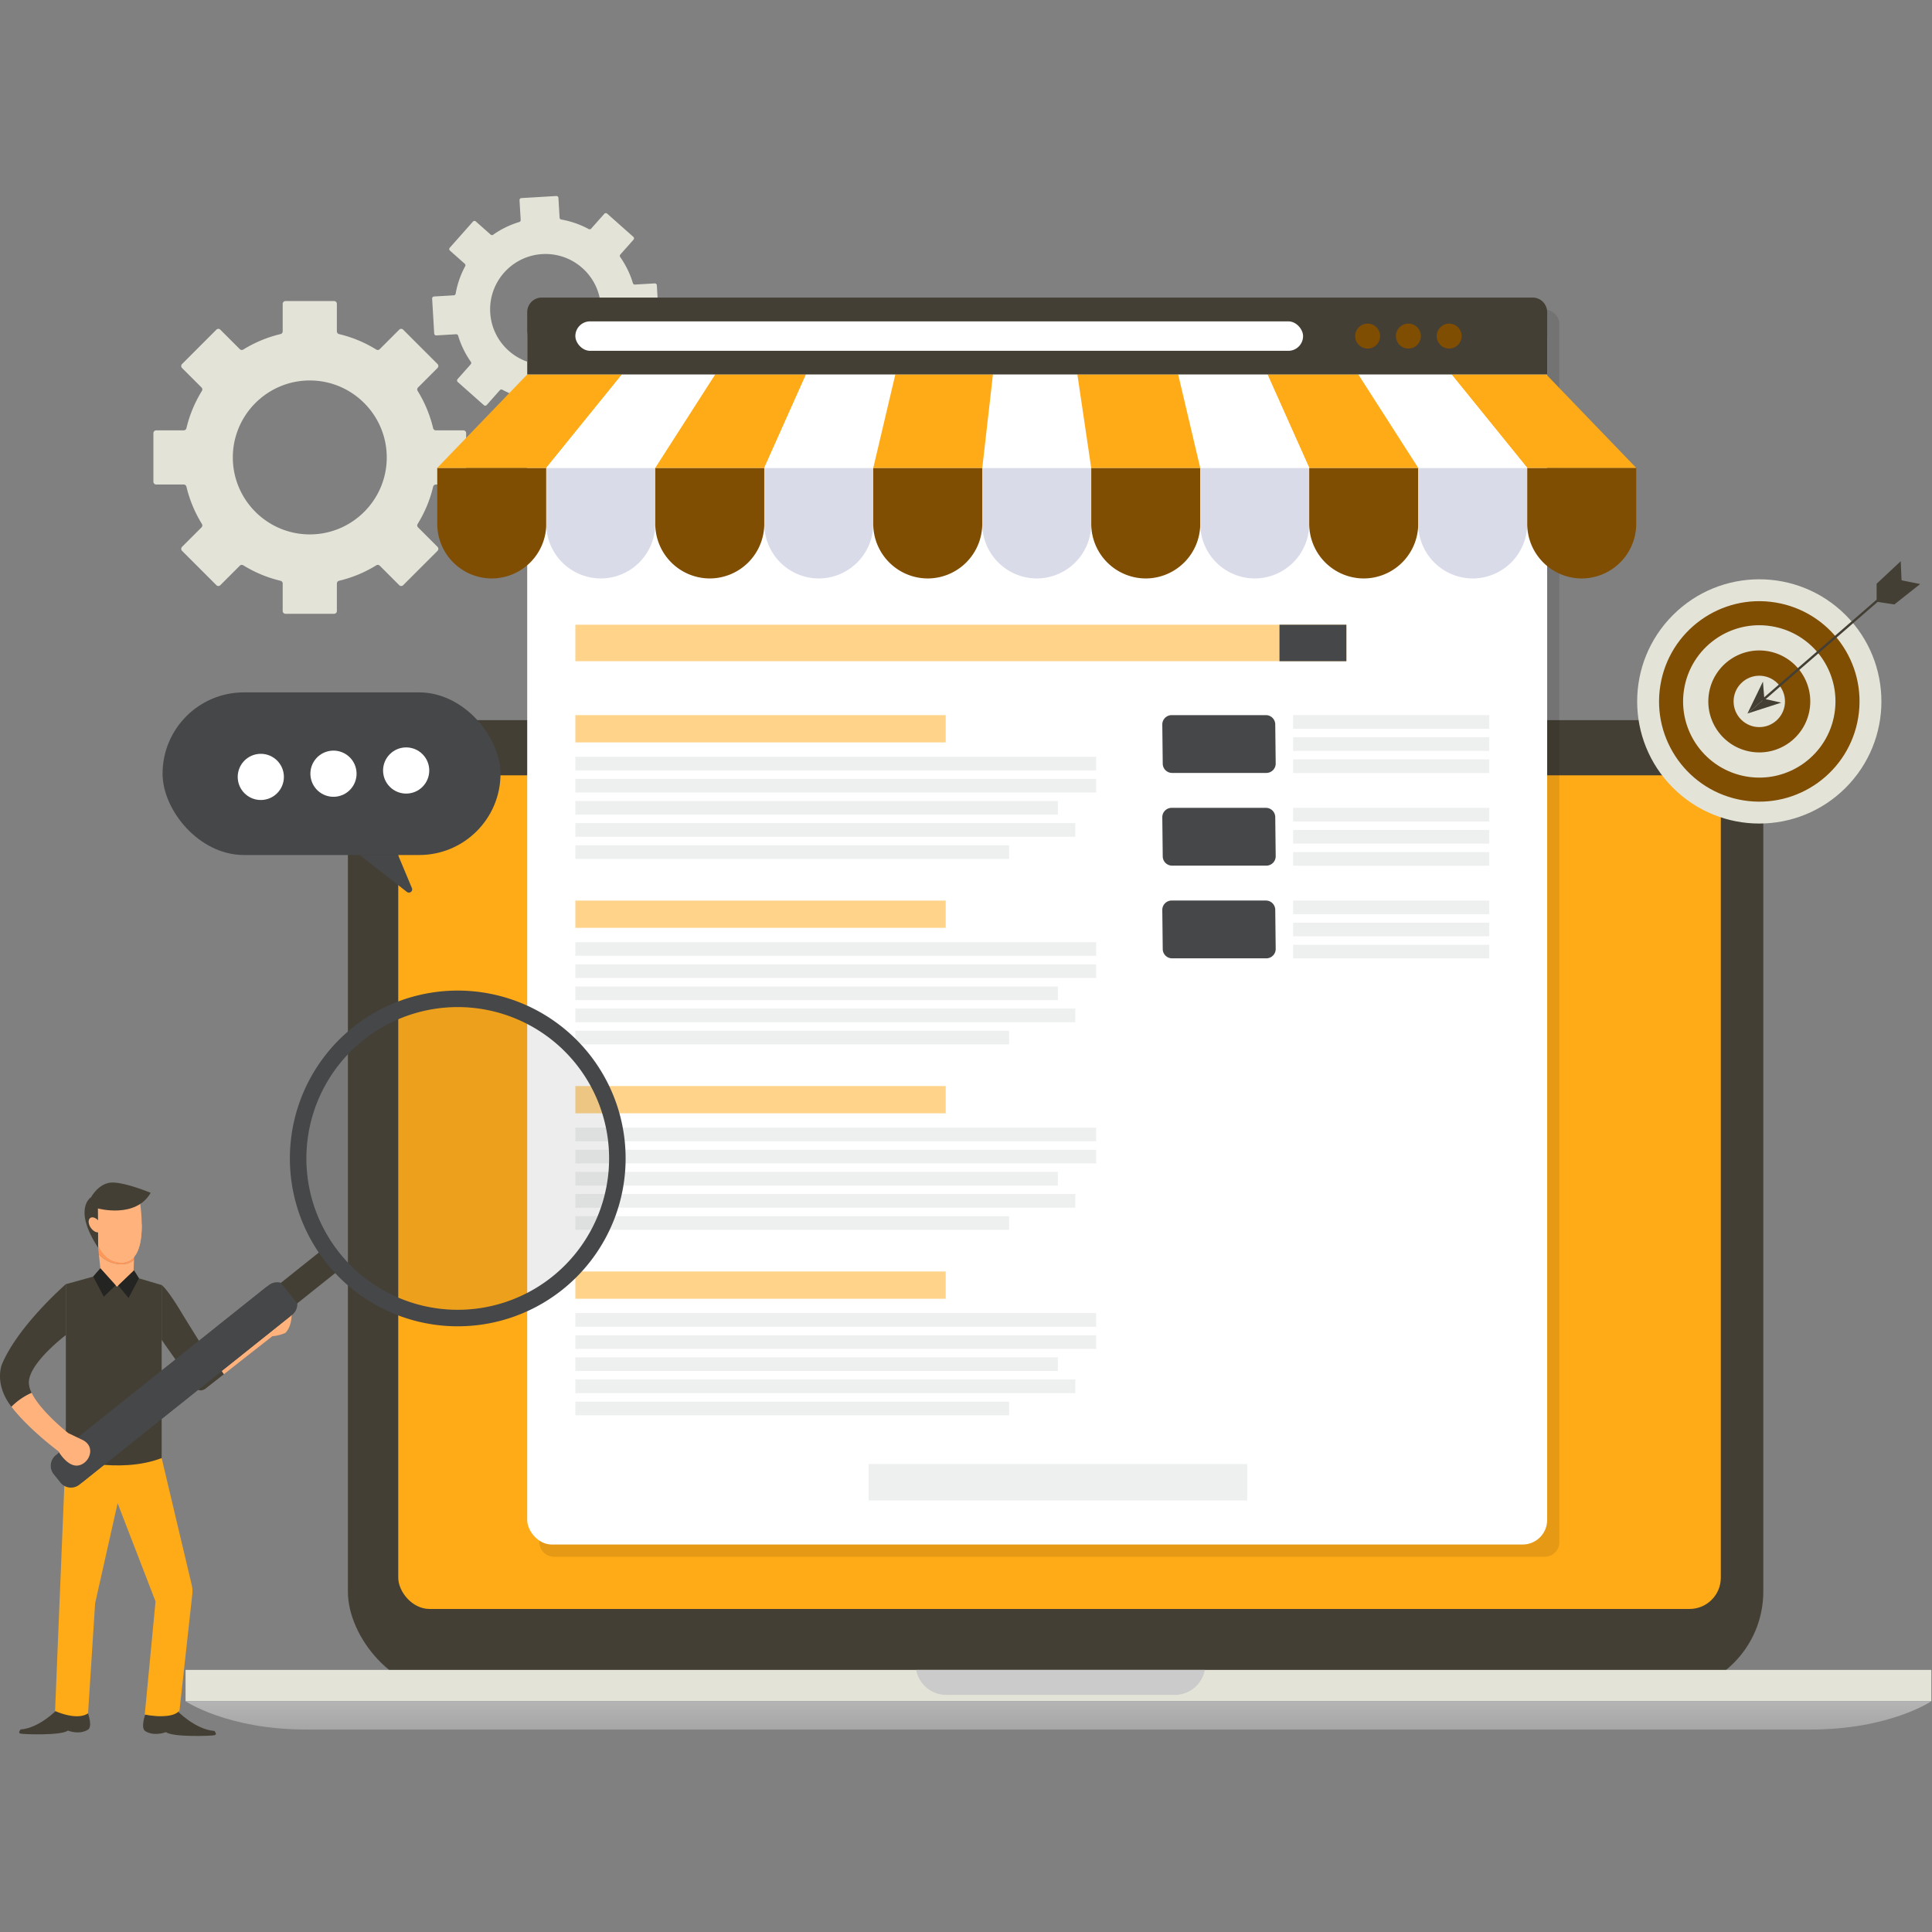 <svg xmlns="http://www.w3.org/2000/svg" xmlns:svgjs="http://svgjs.com/svgjs" xmlns:xlink="http://www.w3.org/1999/xlink" width="288" height="288"><rect width="100%" height="100%" fill="#808080" stroke="none"/><svg xmlns="http://www.w3.org/2000/svg" width="288" height="288" viewBox="0 0 494.977 394.538"><defs><linearGradient id="a" x1=".5" x2=".499" y1="-5.159" y2="12.451" gradientUnits="objectBoundingBox"><stop class="stopColorfff svgShape" offset="0" stop-color="#fff"/><stop class="stopColor000000 svgShape" offset="1"/></linearGradient></defs><g class="color000 svgShape" transform="translate(1108.559 -1193.797)"><g class="color000 svgShape" transform="translate(-1018.223 1459.426)"><path fill="#64471c" d="M-827.619,1727.436l-62.463,35.352a7.357,7.357,0,0,1-9.6-2.106l-37.691-52.4a7.357,7.357,0,0,1,2.349-10.7l74.634-42.241a7.357,7.357,0,0,1,10.382,3.494l25.52,59.287A7.357,7.357,0,0,1-827.619,1727.436Z" class="color64471c svgShape" transform="translate(949.127 -1646.849)"/><rect width="119.21" height="21.189" fill="#806137" class="color806137 svgShape" rx="8.889" transform="rotate(-29.509 111.478 29.359)"/></g><g class="color000 svgShape" transform="translate(-1069.252 1193.797)"><path fill="#e3e3d8" d="M-962.161,1285.458v-12.443a.717.717,0,0,0-.718-.718h-7.045a.719.719,0,0,1-.7-.557,32.29,32.29,0,0,0-3.962-9.539.719.719,0,0,1,.1-.889l4.991-4.991a.718.718,0,0,0,0-1.015l-8.8-8.8a.718.718,0,0,0-1.015,0l-4.99,4.991a.721.721,0,0,1-.89.1,32.264,32.264,0,0,0-9.538-3.963.719.719,0,0,1-.557-.7v-7.045a.717.717,0,0,0-.718-.718h-12.442a.717.717,0,0,0-.718.718v7.045a.72.72,0,0,1-.557.7,32.267,32.267,0,0,0-9.537,3.963.72.72,0,0,1-.889-.1l-4.991-4.991a.717.717,0,0,0-1.014,0l-8.8,8.8a.717.717,0,0,0,0,1.015l4.988,4.988a.72.72,0,0,1,.1.89,32.288,32.288,0,0,0-3.962,9.54.72.72,0,0,1-.7.557h-7.044a.718.718,0,0,0-.718.718v12.443a.717.717,0,0,0,.718.717h7.044a.72.72,0,0,1,.7.557,32.281,32.281,0,0,0,3.962,9.539.72.72,0,0,1-.1.89l-4.988,4.988a.717.717,0,0,0,0,1.015l8.8,8.8a.716.716,0,0,0,1.014,0l4.989-4.989a.721.721,0,0,1,.89-.1,32.277,32.277,0,0,0,9.539,3.962.72.72,0,0,1,.557.7v7.043a.717.717,0,0,0,.718.718H-996a.718.718,0,0,0,.718-.718v-7.043a.72.72,0,0,1,.557-.7,32.3,32.3,0,0,0,9.541-3.962.72.72,0,0,1,.889.1l4.988,4.989a.717.717,0,0,0,1.015,0l8.8-8.8a.718.718,0,0,0,0-1.015l-4.991-4.991a.719.719,0,0,1-.1-.889,32.276,32.276,0,0,0,3.962-9.537.72.72,0,0,1,.7-.557h7.045A.717.717,0,0,0-962.161,1285.458Zm-22.1,1.922a19.844,19.844,0,0,1-9.811,9.815c-.4.178-.8.348-1.209.5a19.59,19.59,0,0,1-6.938,1.261,19.6,19.6,0,0,1-6.94-1.261q-.615-.232-1.206-.5a19.85,19.85,0,0,1-9.813-9.812q-.267-.593-.5-1.207a19.6,19.6,0,0,1-1.261-6.94,19.586,19.586,0,0,1,1.261-6.938c.153-.41.322-.811.5-1.209a19.847,19.847,0,0,1,9.815-9.811c.395-.18.8-.345,1.2-.5a19.6,19.6,0,0,1,6.94-1.26,19.587,19.587,0,0,1,6.938,1.26q.495.185.974.4a19.825,19.825,0,0,1,10.155,10.162q.208.473.39.961a19.591,19.591,0,0,1,1.261,6.938,19.605,19.605,0,0,1-1.261,6.94C-983.919,1286.582-984.084,1286.984-984.264,1287.379Z" class="colore3e3d8 svgShape" transform="translate(1042.282 -1212.262)"/><path fill="#e3e3d8" d="M-863.786,1225.608l-.53-8.94a.517.517,0,0,0-.546-.485l-5.062.3a.518.518,0,0,1-.526-.371,23.232,23.232,0,0,0-3.254-6.684.518.518,0,0,1,.034-.643l3.373-3.8a.517.517,0,0,0-.043-.729l-6.7-5.947a.517.517,0,0,0-.729.043l-3.373,3.8a.519.519,0,0,1-.635.109,23.22,23.22,0,0,0-7.022-2.441.517.517,0,0,1-.43-.478l-.3-5.062a.517.517,0,0,0-.546-.485l-8.939.53a.517.517,0,0,0-.485.546l.3,5.062a.519.519,0,0,1-.371.526,23.222,23.222,0,0,0-6.683,3.254.517.517,0,0,1-.643-.034l-3.8-3.373a.517.517,0,0,0-.729.043l-5.946,6.7a.516.516,0,0,0,.043.729l3.8,3.372a.518.518,0,0,1,.109.635,23.253,23.253,0,0,0-2.441,7.024.517.517,0,0,1-.478.43l-5.061.3a.516.516,0,0,0-.485.546l.53,8.94a.517.517,0,0,0,.546.485l5.06-.3a.517.517,0,0,1,.526.371,23.226,23.226,0,0,0,3.254,6.684.519.519,0,0,1-.033.643l-3.372,3.8a.517.517,0,0,0,.043.729l6.7,5.946a.517.517,0,0,0,.729-.043l3.372-3.8a.518.518,0,0,1,.635-.109,23.229,23.229,0,0,0,7.022,2.441.518.518,0,0,1,.431.478l.3,5.061a.516.516,0,0,0,.546.484l8.94-.53a.517.517,0,0,0,.485-.546l-.3-5.06a.518.518,0,0,1,.371-.526,23.24,23.24,0,0,0,6.686-3.254.517.517,0,0,1,.643.033l3.8,3.372a.516.516,0,0,0,.729-.043l5.946-6.7a.516.516,0,0,0-.043-.729l-3.8-3.373a.518.518,0,0,1-.109-.635,23.215,23.215,0,0,0,2.441-7.021.518.518,0,0,1,.478-.431l5.062-.3A.517.517,0,0,0-863.786,1225.608Zm-15.8,2.323a14.286,14.286,0,0,1-6.631,7.47c-.277.145-.559.284-.847.41a14.1,14.1,0,0,1-4.931,1.2,14.105,14.105,0,0,1-5.04-.61q-.452-.141-.888-.308a14.292,14.292,0,0,1-7.469-6.632q-.217-.415-.41-.845a14.1,14.1,0,0,1-1.2-4.933,14.088,14.088,0,0,1,.61-5.038c.092-.3.2-.6.307-.89a14.284,14.284,0,0,1,6.634-7.467c.276-.146.558-.282.844-.41a14.1,14.1,0,0,1,4.933-1.2,14.1,14.1,0,0,1,5.038.61c.243.074.481.156.717.243a14.269,14.269,0,0,1,7.729,6.869q.169.332.321.674a14.1,14.1,0,0,1,1.2,4.931,14.111,14.111,0,0,1-.61,5.04Q-879.418,1227.494-879.585,1227.932Z" class="colore3e3d8 svgShape" transform="translate(993.29 -1193.797)"/></g><g class="color000 svgShape" transform="translate(-1061.019 1328.073)"><rect width="362.626" height="249.168" fill="#443f34" class="color443f34 svgShape" rx="25.918" transform="translate(41.592)"/><rect width="447.266" height="8.022" fill="#e3e3d8" class="colore3e3d8 svgShape" transform="translate(0 243.333)"/><path fill="url(#a)" d="M-707.9,1844.019h-320.5s10.693,7.261,30.983,7.261h385.3c20.29,0,30.983-7.261,30.983-7.261Z" transform="translate(1028.398 -1592.662)"/><rect width="338.839" height="213.572" fill="#ffaa17" class="color7d9144 svgShape" rx="8.007" transform="translate(54.494 14.147)"/><path fill="#cccbcb" d="M-638.839,1830.49A7.823,7.823,0,0,1-641,1834.6a7.816,7.816,0,0,1-5.52,2.292h-58.589a7.845,7.845,0,0,1-7.683-6.4Z" class="colorcccbcb svgShape" transform="translate(899.974 -1587.157)"/></g><path d="M-617.971,1242.923H-871.818a3.732,3.732,0,0,0-3.733,3.733v312.006a3.734,3.734,0,0,0,3.733,3.733h253.847a3.734,3.734,0,0,0,3.733-3.733V1246.656A3.732,3.732,0,0,0-617.971,1242.923Z" class="color000 svgShape" opacity=".1" transform="translate(-94.816 -19.991)"/><rect width="261.313" height="315.739" fill="#fff" class="colorfff svgShape" rx="6.294" transform="translate(-973.488 1223.544)"/><path fill="#443f34" d="M-619.5,1241.394v16.01H-880.813v-16.01a3.732,3.732,0,0,1,3.732-3.733h253.848A3.732,3.732,0,0,1-619.5,1241.394Z" class="color443f34 svgShape" transform="translate(-92.675 -17.849)"/><rect width="186.444" height="7.548" fill="#fff" class="colorfff svgShape" rx="3.774" transform="translate(-961.155 1225.909)"/><circle cx="3.197" cy="3.197" r="3.197" fill="#804e02" class="color698037 svgShape" transform="translate(-761.374 1226.486)"/><circle cx="3.197" cy="3.197" r="3.197" fill="#804e02" class="color698037 svgShape" transform="translate(-750.926 1226.486)"/><circle cx="3.197" cy="3.197" r="3.197" fill="#804e02" class="color698037 svgShape" transform="translate(-740.477 1226.486)"/><rect width="97.006" height="9.348" fill="#eeefef" class="coloreeefef svgShape" transform="translate(-886.034 1518.658)"/><path fill="#eeefef" d="M-662.481,1310h0Z" class="coloreeefef svgShape" transform="translate(-101.137 -47.287)"/><g class="color000 svgShape" transform="translate(-961.155 1303.631)"><rect width="197.538" height="9.348" fill="#ffaa17" class="color7d9144 svgShape" opacity=".5"/><g class="color000 svgShape" transform="translate(0 23.162)"><rect width="94.886" height="6.986" fill="#ffaa17" class="color7d9144 svgShape" opacity=".5"/><rect width="133.438" height="3.493" fill="#eeefef" class="coloreeefef svgShape" transform="translate(0 10.663)"/><rect width="133.438" height="3.493" fill="#eeefef" class="coloreeefef svgShape" transform="translate(0 16.334)"/><rect width="123.623" height="3.493" fill="#eeefef" class="coloreeefef svgShape" transform="translate(0 22.004)"/><rect width="128.091" height="3.493" fill="#eeefef" class="coloreeefef svgShape" transform="translate(0 27.674)"/><rect width="111.136" height="3.493" fill="#eeefef" class="coloreeefef svgShape" transform="translate(0 33.344)"/></g><g class="color000 svgShape" transform="translate(0 70.674)"><rect width="94.886" height="6.986" fill="#ffaa17" class="color7d9144 svgShape" opacity=".5"/><rect width="133.438" height="3.493" fill="#eeefef" class="coloreeefef svgShape" transform="translate(0 10.663)"/><rect width="133.438" height="3.493" fill="#eeefef" class="coloreeefef svgShape" transform="translate(0 16.334)"/><rect width="123.623" height="3.493" fill="#eeefef" class="coloreeefef svgShape" transform="translate(0 22.004)"/><rect width="128.091" height="3.493" fill="#eeefef" class="coloreeefef svgShape" transform="translate(0 27.674)"/><rect width="111.136" height="3.493" fill="#eeefef" class="coloreeefef svgShape" transform="translate(0 33.344)"/></g><g class="color000 svgShape" transform="translate(0 118.187)"><rect width="94.886" height="6.986" fill="#ffaa17" class="color7d9144 svgShape" opacity=".5"/><rect width="133.438" height="3.493" fill="#eeefef" class="coloreeefef svgShape" transform="translate(0 10.663)"/><rect width="133.438" height="3.493" fill="#eeefef" class="coloreeefef svgShape" transform="translate(0 16.334)"/><rect width="123.623" height="3.493" fill="#eeefef" class="coloreeefef svgShape" transform="translate(0 22.004)"/><rect width="128.091" height="3.493" fill="#eeefef" class="coloreeefef svgShape" transform="translate(0 27.674)"/><rect width="111.136" height="3.493" fill="#eeefef" class="coloreeefef svgShape" transform="translate(0 33.344)"/></g><g class="color000 svgShape" transform="translate(0 165.7)"><rect width="94.886" height="6.986" fill="#ffaa17" class="color7d9144 svgShape" opacity=".5"/><rect width="133.438" height="3.493" fill="#eeefef" class="coloreeefef svgShape" transform="translate(0 10.663)"/><rect width="133.438" height="3.493" fill="#eeefef" class="coloreeefef svgShape" transform="translate(0 16.333)"/><rect width="123.623" height="3.493" fill="#eeefef" class="coloreeefef svgShape" transform="translate(0 22.004)"/><rect width="128.091" height="3.493" fill="#eeefef" class="coloreeefef svgShape" transform="translate(0 27.674)"/><rect width="111.136" height="3.493" fill="#eeefef" class="coloreeefef svgShape" transform="translate(0 33.344)"/></g><rect width="17.14" height="9.348" fill="#464748" class="colord87928 svgShape" transform="translate(180.398)"/><g class="color000 svgShape" transform="translate(150.374 23.161)"><rect width="50.245" height="3.493" fill="#eeefef" class="coloreeefef svgShape" transform="translate(33.526)"/><rect width="50.245" height="3.493" fill="#eeefef" class="coloreeefef svgShape" transform="translate(33.526 5.67)"/><rect width="50.245" height="3.493" fill="#eeefef" class="coloreeefef svgShape" transform="translate(33.526 11.34)"/><path fill="#464748" d="M-579.815,1432.854h-24.141a2.4,2.4,0,0,1-2.4-2.4l-.113-10.009a2.4,2.4,0,0,1,2.4-2.4h24.14a2.4,2.4,0,0,1,2.4,2.4l.113,10.009A2.4,2.4,0,0,1-579.815,1432.854Z" class="colord87928 svgShape" transform="translate(606.47 -1418.043)"/></g><g class="color000 svgShape" transform="translate(150.374 46.911)"><rect width="50.245" height="3.493" fill="#eeefef" class="coloreeefef svgShape" transform="translate(33.526)"/><rect width="50.245" height="3.493" fill="#eeefef" class="coloreeefef svgShape" transform="translate(33.526 5.67)"/><rect width="50.245" height="3.493" fill="#eeefef" class="coloreeefef svgShape" transform="translate(33.526 11.341)"/><path fill="#464748" d="M-579.815,1472.9h-24.141a2.4,2.4,0,0,1-2.4-2.4l-.113-10.009a2.4,2.4,0,0,1,2.4-2.4h24.14a2.4,2.4,0,0,1,2.4,2.4l.113,10.009A2.4,2.4,0,0,1-579.815,1472.9Z" class="colord87928 svgShape" transform="translate(606.47 -1458.088)"/></g><g class="color000 svgShape" transform="translate(150.374 70.662)"><rect width="50.245" height="3.493" fill="#eeefef" class="coloreeefef svgShape" transform="translate(33.526)"/><rect width="50.245" height="3.493" fill="#eeefef" class="coloreeefef svgShape" transform="translate(33.526 5.67)"/><rect width="50.245" height="3.493" fill="#eeefef" class="coloreeefef svgShape" transform="translate(33.526 11.34)"/><path fill="#464748" d="M-579.815,1512.944h-24.141a2.4,2.4,0,0,1-2.4-2.4l-.113-10.009a2.4,2.4,0,0,1,2.4-2.4h24.14a2.4,2.4,0,0,1,2.4,2.4l.113,10.009A2.4,2.4,0,0,1-579.815,1512.944Z" class="colord87928 svgShape" transform="translate(606.47 -1498.134)"/></g></g><g class="color000 svgShape" transform="translate(-1108.559 1385.536)"><g class="color000 svgShape" transform="translate(0 60.998)"><path fill="#443f34" d="M-1046.18,1848.988s5.108,1.456,8.11-.934c0,0,4.63,4.854,9.592,5.221,0,0,.857.919,0,1.1s-10.6.552-12.434-.8c0,0-2.927,1.2-5.267-.245C-1047.464,1852.541-1046.18,1848.988-1046.18,1848.988Z" class="color443f34 svgShape" transform="translate(1083.408 -1712.764)"/><path fill="#443f34" d="M-1082.651,1848.545s-4.977,1.418-7.9-.909c0,0-4.511,4.728-9.344,5.086,0,0-.835.895,0,1.074s10.323.537,12.112-.776c0,0,2.852,1.173,5.132-.239C-1081.4,1852.007-1082.651,1848.545-1082.651,1848.545Z" class="color443f34 svgShape" transform="translate(1105.185 -1712.594)"/><path fill="#ffaa17" d="M-1082.009,1734.934l-2.762,67.194s5.535,2.59,8.451.6l1.814-28.2,5.76-25.627,9.715,25.167-2.762,28.969s6.871,1.449,8.9-1.01l3.284-29.855a6.863,6.863,0,0,0-.145-2.32l-7.708-32.513S-1075.062,1740.305-1082.009,1734.934Z" class="color7d9144 svgShape" transform="translate(1098.879 -1666.733)"/><path fill="#ffb27b" d="M-1059.81,1653.515a4.811,4.811,0,0,0,2.962-1.115l-.316,8.069h-7.672l-1.011-9.476A7.883,7.883,0,0,0-1059.81,1653.515Z" class="colorffb27b svgShape" transform="translate(1091.179 -1632.576)"/><path fill="#f4e5cd" d="M-1056.988,1642.406l-.218,5.582a3.98,3.98,0,0,1-3.187,1.446c-3.2,0-5.046-2.122-6.113-4.627l-.294-2.757Z" class="colorf4e5cd svgShape" transform="translate(1091.567 -1628.938)"/><path fill="#ffb27b" d="M-1058,1641.226a3.98,3.98,0,0,1-3.187,1.446c-3.2,0-5.046-2.122-6.113-4.627a22.524,22.524,0,0,1-1.454-8.016l1.323-1.256,2.461-2.336,8.189-1.005a45.439,45.439,0,0,1,.735,7.5C-1056.024,1636.059-1056.44,1639.381-1058,1641.226Z" class="colorffb27b svgShape" transform="translate(1092.363 -1622.175)"/><path fill="#ff9759" d="M-1057,1649.88l-.03.773a4.81,4.81,0,0,1-2.962,1.115,7.884,7.884,0,0,1-6.036-2.521l-.272-2.547c1.068,2.5,2.915,4.627,6.113,4.627A3.98,3.98,0,0,0-1057,1649.88Z" class="colorff9759 svgShape" transform="translate(1091.365 -1630.829)"/><path fill="#ffb27b" d="M-1058,1643.518a3.98,3.98,0,0,1-3.187,1.446c-3.2,0-5.046-2.122-6.113-4.626a22.526,22.526,0,0,1-1.454-8.016l1.323-1.255,11.386,4.161C-1056.024,1638.351-1056.44,1641.674-1058,1643.518Z" class="colorffb27b svgShape" transform="translate(1092.363 -1624.467)"/><path fill="#443f34" d="M-1068.61,1626.587s9.649,2.677,13.518-4c0,0-6.3-2.643-9.79-2.643s-5.486,3.758-5.486,3.758-4.789,2.9,1.818,12.963Z" class="color443f34 svgShape" transform="translate(1093.701 -1619.94)"/><path fill="#ffb27b" d="M-1067.511,1636.143c.69.98.762,2.118.158,2.544s-1.652-.025-2.343-1-.761-2.119-.158-2.544S-1068.2,1635.162-1067.511,1636.143Z" class="colorffb27b svgShape" transform="translate(1092.976 -1626.059)"/><path fill="#443f34" d="M-1071.271,1657.014l-1.837,2.123-7.007,1.939v44.552s13.485,4.23,24.545,0V1661.3l-5.817-1.719-1.268-2.027-4.37,4.187Z" class="color443f34 svgShape" transform="translate(1096.985 -1635.026)"/><path fill="#443f34" d="M-1022.769,1687.071l-4.789,3.755s-1.242.887-2.13,0-9.04-12.549-9.04-12.549v-14.043s1.267.784,4.622,6.3,6.871,11.064,6.871,11.064l1.7-.97A15.5,15.5,0,0,0-1022.769,1687.071Z" class="color443f34 svgShape" transform="translate(1080.144 -1637.964)"/><path fill="#443f34" d="M-1091.689,1663.864v13.042s-9.313,7.011-9.478,12.034a6.057,6.057,0,0,0,.718,2.77,16.82,16.82,0,0,0-5.172,3.564l-.074-.1c-4.471-5.851-2.374-10.764-2.374-10.764C-1103.928,1674.477-1091.689,1663.864-1091.689,1663.864Z" class="color443f34 svgShape" transform="translate(1108.559 -1637.814)"/><path fill="#ffb27b" d="M-996.474,1670.627s.693,4.21-1.516,6.42a10.153,10.153,0,0,1-3.323.839l-12.4,9.729a15.493,15.493,0,0,1-2.767-6.441l11.462-6.546s1.677-7,6.484-5.259c0,0,6.4-4.339,7-3.742S-996.474,1670.627-996.474,1670.627Z" class="colorffb27b svgShape" transform="translate(1071.092 -1638.508)"/></g><path fill="#242522" d="M-1062.551,1661.364l-3.037,2.933-2.712-5.159,1.837-2.123Z" class="color242522 svgShape" transform="translate(1092.177 -1574.028)"/><path fill="#242522" d="M-1057.478,1661.785l2.644,3.2,2.659-5.036-1.268-2.027Z" class="color242522 svgShape" transform="translate(1087.773 -1574.396)"/><g class="color000 svgShape" transform="translate(13.003)"><rect width="6.728" height="17.99" fill="#443f34" class="color443f34 svgShape" transform="rotate(51.398 -45.451 111.9)"/><path fill="#464748" d="M-906.72,1553.207a43.006,43.006,0,0,0-60.441-6.778,43.006,43.006,0,0,0-6.777,60.441,43.005,43.005,0,0,0,60.44,6.777A43,43,0,0,0-906.72,1553.207Zm-63.911,51.022a38.774,38.774,0,0,1,6.111-54.492,38.773,38.773,0,0,1,54.492,6.11,38.773,38.773,0,0,1-6.11,54.492A38.774,38.774,0,0,1-970.631,1604.229Z" class="colord87928 svgShape" transform="translate(1044.601 -1525.205)"/><circle cx="38.773" cy="38.773" r="38.773" fill="#464748" class="colord87928 svgShape" opacity=".1" transform="rotate(-45 90.909 -32.259)"/><path fill="#464748" d="M-1024.758,1671.347l-54.541,43.543a3.472,3.472,0,0,1-4.865-.544l-1.718-2.152a3.471,3.471,0,0,1,.546-4.864l54.542-43.543a3.456,3.456,0,0,1,3.1-.622l4.229,5.3A3.458,3.458,0,0,1-1024.758,1671.347Z" class="colord87928 svgShape" transform="translate(1086.635 -1576.477)"/><rect width="68.413" height="9.675" fill="#464748" class="colord87928 svgShape" transform="rotate(-38.59 187.06 62.42)"/></g><path fill="#ffb27b" d="M-1086.4,1729.4c-2.818.561-5.189-3.634-5.189-3.634s-7.535-5.571-12.016-11.387a16.816,16.816,0,0,1,5.172-3.564c2.31,4.761,9.383,10.312,9.383,10.312l3.589,1.712C-1081.873,1724.551-1083.582,1728.84-1086.4,1729.4Z" class="colorffb27b svgShape" transform="translate(1106.543 -1595.921)"/></g><g class="color000 svgShape" transform="translate(-996.533 1239.555)"><path fill="#804e02" d="M-891.743,1311.244v14.37a14,14,0,0,1-13.964,13.954,14,14,0,0,1-13.964-13.954v-14.37Z" class="color698037 svgShape" transform="translate(919.67 -1287.346)"/><path fill="#d9dbe9" d="M-844.655,1311.244v14.37a14,14,0,0,1-13.964,13.954,14,14,0,0,1-13.963-13.954v-14.37Z" class="colord9dbe9 svgShape" transform="translate(900.509 -1287.346)"/><path fill="#804e02" d="M-797.567,1311.244v14.37a14.006,14.006,0,0,1-13.964,13.954,14,14,0,0,1-13.963-13.954v-14.37Z" class="color698037 svgShape" transform="translate(881.348 -1287.346)"/><path fill="#d9dbe9" d="M-750.489,1311.244v14.37a14,14,0,0,1-13.964,13.954,14,14,0,0,1-13.954-13.954v-14.37Z" class="colord9dbe9 svgShape" transform="translate(862.187 -1287.346)"/><path fill="#804e02" d="M-703.407,1311.244v14.37a14,14,0,0,1-13.963,13.954,14,14,0,0,1-13.964-13.954v-14.37Z" class="color698037 svgShape" transform="translate(843.032 -1287.346)"/><path fill="#d9dbe9" d="M-656.319,1311.244v14.37a14,14,0,0,1-13.964,13.954,14,14,0,0,1-13.963-13.954v-14.37Z" class="colord9dbe9 svgShape" transform="translate(823.871 -1287.346)"/><path fill="#804e02" d="M-609.232,1311.244v14.37a14.006,14.006,0,0,1-13.963,13.954,14,14,0,0,1-13.963-13.954v-14.37Z" class="color698037 svgShape" transform="translate(804.71 -1287.346)"/><path fill="#d9dbe9" d="M-562.154,1311.244v14.37a14,14,0,0,1-13.963,13.954,14,14,0,0,1-13.954-13.954v-14.37Z" class="colord9dbe9 svgShape" transform="translate(785.55 -1287.346)"/><path fill="#804e02" d="M-515.072,1311.244v14.37a14,14,0,0,1-13.963,13.954A14.006,14.006,0,0,1-543,1325.614v-14.37Z" class="color698037 svgShape" transform="translate(766.395 -1287.346)"/><path fill="#d9dbe9" d="M-467.984,1311.244v14.37a14,14,0,0,1-13.964,13.954,14,14,0,0,1-13.964-13.954v-14.37Z" class="colord9dbe9 svgShape" transform="translate(747.234 -1287.346)"/><path fill="#804e02" d="M-420.9,1311.244v14.37a14.006,14.006,0,0,1-13.963,13.954,14,14,0,0,1-13.963-13.954v-14.37Z" class="color698037 svgShape" transform="translate(728.073 -1287.346)"/><path fill="#fff" d="M-684.246,1294.847l2.735-23.9h21.641l3.551,23.9Z" class="colorfff svgShape" transform="translate(823.871 -1270.95)"/><path fill="#ffaa17" d="M-891.743,1294.847h-27.927l23.015-23.9h24.275Z" class="color7d9144 svgShape" transform="translate(919.67 -1270.95)"/><path fill="#fff" d="M-844.655,1294.847h-27.927l19.363-23.9h23.889Z" class="colorfff svgShape" transform="translate(900.509 -1270.95)"/><path fill="#ffaa17" d="M-797.567,1294.847h-27.927l15.326-23.9h23.285Z" class="color7d9144 svgShape" transform="translate(881.348 -1270.95)"/><path fill="#fff" d="M-750.479,1294.847h-27.927l10.684-23.9h22.881Z" class="colorfff svgShape" transform="translate(862.187 -1270.95)"/><path fill="#ffaa17" d="M-703.391,1294.847h-27.927l5.638-23.9h25.014Z" class="color7d9144 svgShape" transform="translate(843.026 -1270.95)"/><path fill="#ffaa17" d="M-434.182,1294.847l-23.015-23.9h-24.275l19.363,23.9Z" class="color7d9144 svgShape" transform="translate(741.359 -1270.95)"/><path fill="#fff" d="M-478.5,1294.847l-19.363-23.9h-23.889l15.326,23.9Z" class="colorfff svgShape" transform="translate(757.75 -1270.95)"/><path fill="#ffaa17" d="M-522.4,1294.847l-15.326-23.9h-23.285l10.684,23.9Z" class="color7d9144 svgShape" transform="translate(773.725 -1270.95)"/><path fill="#fff" d="M-566.029,1294.847l-10.684-23.9h-22.881l5.638,23.9Z" class="colorfff svgShape" transform="translate(789.425 -1270.95)"/><path fill="#ffaa17" d="M-611.678,1294.847l-5.638-23.9h-25.83l3.541,23.9Z" class="color7d9144 svgShape" transform="translate(807.147 -1270.95)"/></g><g class="color000 svgShape" transform="translate(-1066.909 1320.966)"><rect width="86.581" height="41.667" fill="#464748" class="colord87928 svgShape" rx="20.834"/><path fill="#464748" d="M-953.2,1478.475l12.106,9.455a.837.837,0,0,0,1.288-.983l-3.55-8.472Z" class="colord87928 svgShape" transform="translate(1003.688 -1436.808)"/><circle cx="5.916" cy="5.916" r="5.916" fill="#fff" class="colorfff svgShape" transform="rotate(-45 51.178 -55.23)"/><circle cx="5.916" cy="5.916" r="5.916" fill="#fff" class="colorfff svgShape" transform="rotate(-13.283 88.91 -149.253)"/><circle cx="5.916" cy="5.916" r="5.916" fill="#fff" class="colorfff svgShape" transform="translate(19.251 15.739)"/></g><g class="color000 svgShape" transform="translate(-702.079 1279.032)"><g class="color000 svgShape"><circle cx="31.288" cy="31.288" r="31.288" fill="#e3e3d8" class="colore3e3d8 svgShape" transform="rotate(-45 53.412 22.124)"/><circle cx="25.679" cy="25.679" r="25.679" fill="#804e02" class="color698037 svgShape" transform="rotate(-80.783 45.876 24.05)"/><circle cx="19.518" cy="19.518" r="19.518" fill="#e3e3d8" class="colore3e3d8 svgShape" transform="rotate(-80.8 46.412 17.356)"/><circle cx="13.061" cy="13.061" r="13.061" fill="#804e02" class="color698037 svgShape" transform="rotate(-80.8 46.98 10.334)"/><circle cx="6.583" cy="6.583" r="6.583" fill="#e3e3d8" class="colore3e3d8 svgShape" transform="rotate(-45 70.881 -20.05)"/><g class="color000 svgShape" transform="translate(41.212 12.855)"><path fill="#443f34" d="M-353.7,1411.744l3.973-8.183.356,4.423Z" class="color443f34 svgShape" transform="translate(353.699 -1377.245)"/><path fill="#443f34" d="M-353.7,1414.778l8.659-2.79-4.33-.97Z" class="color443f34 svgShape" transform="translate(353.699 -1380.28)"/><rect width="47.165" height=".601" fill="#443f34" class="color443f34 svgShape" transform="rotate(-40.98 43.188 10.611)"/></g></g><path fill="#443f34" d="M-297.893,1361.8v-4.476l6.174-5.763.21,4.818Z" class="color443f34 svgShape" transform="translate(372.202 -1343.23)"/><path fill="#443f34" d="M-297.709,1365.333l4.425.675,6.627-5.235-4.732-.934Z" class="color443f34 svgShape" transform="translate(372.127 -1346.599)"/></g></g></svg></svg>
